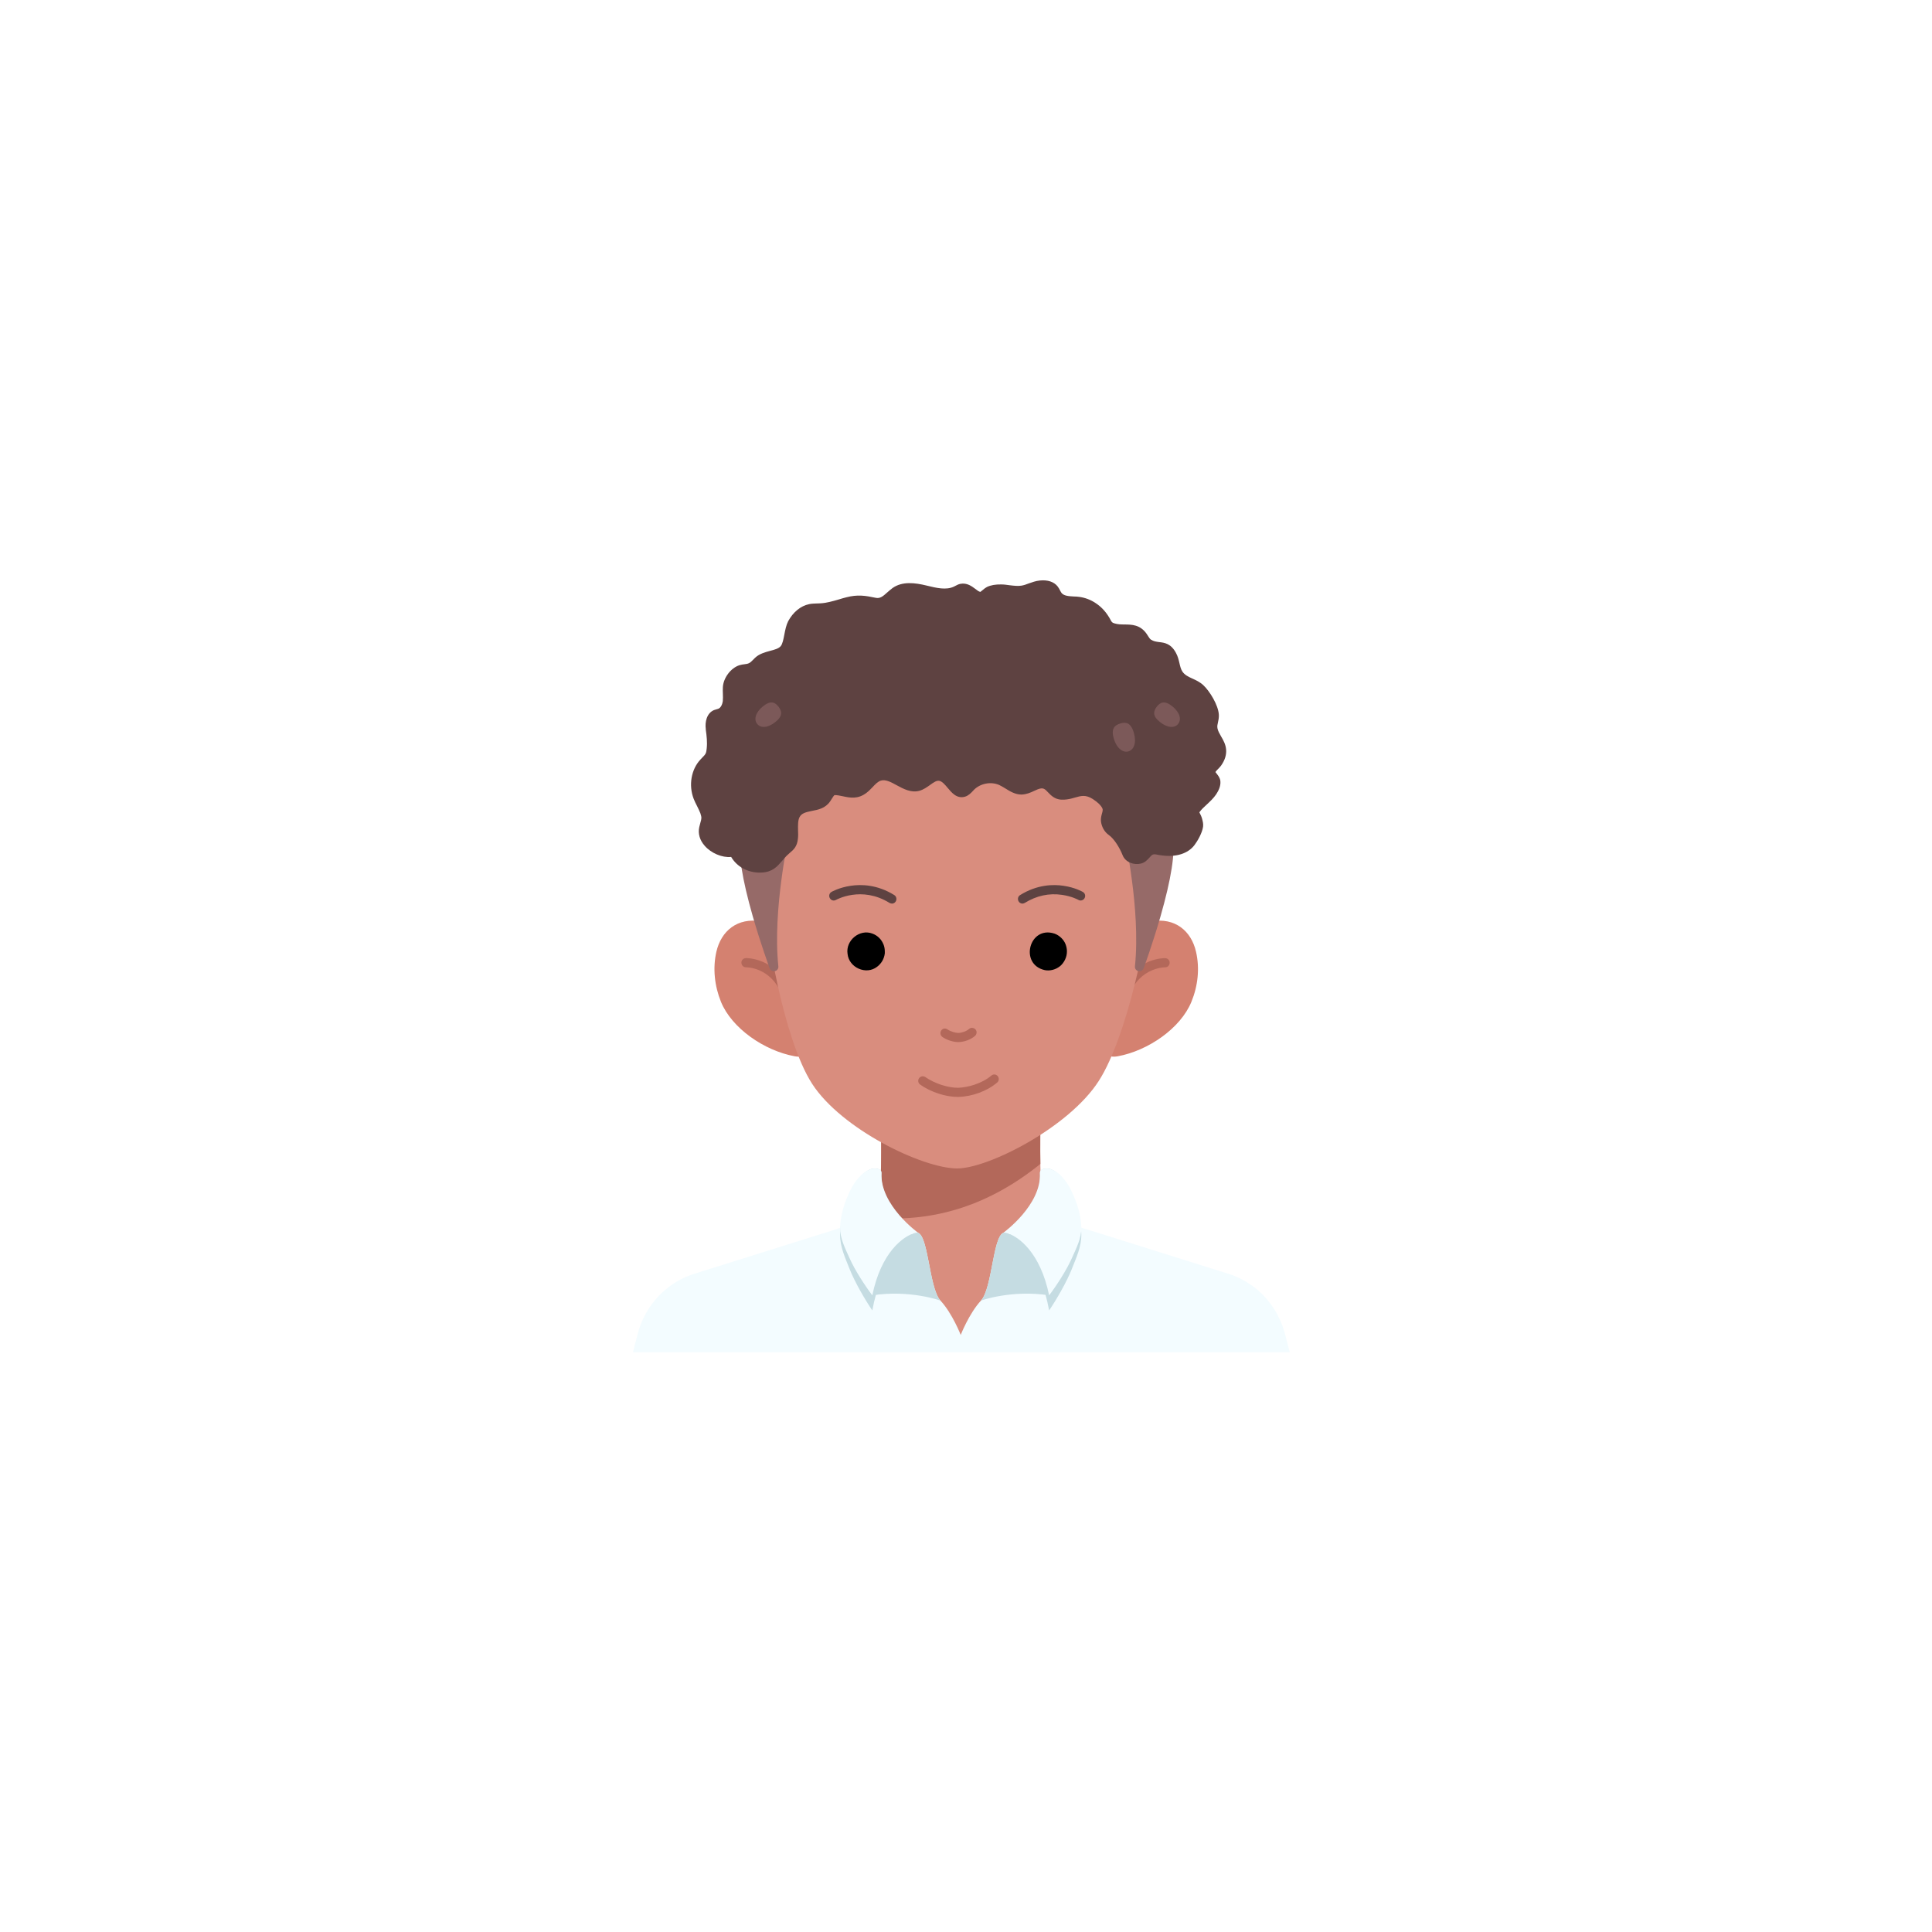 <svg xmlns="http://www.w3.org/2000/svg" xmlns:xlink="http://www.w3.org/1999/xlink" width="100" zoomAndPan="magnify" viewBox="0 0 75 75" height="100" preserveAspectRatio="xMidYMid meet" version="1.0"><defs><clipPath id="352272662f"><path d="M 24.57 46 L 50.07 46 L 50.07 52.5 L 24.57 52.5 Z M 24.57 46 " clip-rule="nonzero"/></clipPath><clipPath id="7a40d0038d"><path d="M 37 47 L 42 47 L 42 52.5 L 37 52.5 Z M 37 47 " clip-rule="nonzero"/></clipPath><clipPath id="77c2bc0427"><path d="M 32 47 L 38 47 L 38 52.5 L 32 52.5 Z M 32 47 " clip-rule="nonzero"/></clipPath><clipPath id="9dd3027227"><path d="M 26 22.5 L 48 22.5 L 48 34 L 26 34 Z M 26 22.5 " clip-rule="nonzero"/></clipPath></defs><rect x="-7.5" width="90" fill="#ffffff" y="-7.5" height="90" fill-opacity="1"/><rect x="-7.5" width="90" fill="#ffffff" y="-7.5" height="90" fill-opacity="1"/><g clip-path="url(#352272662f)"><path fill="#f3fcff" d="M 50.07 52.496 L 49.879 51.77 C 49.816 51.535 49.73 51.309 49.621 51.098 C 49.617 51.086 49.609 51.074 49.605 51.062 C 49.586 51.023 49.562 50.98 49.539 50.941 C 49.496 50.867 49.449 50.793 49.398 50.723 C 49.184 50.406 48.918 50.133 48.609 49.91 C 48.594 49.902 48.578 49.891 48.566 49.883 C 48.465 49.812 48.363 49.75 48.258 49.691 C 48.242 49.684 48.227 49.672 48.211 49.664 C 48.039 49.578 47.863 49.504 47.676 49.445 L 42.402 47.789 L 42.312 47.762 C 38.961 46.699 35.629 46.641 32.324 47.762 L 26.961 49.445 C 26.641 49.547 26.34 49.695 26.07 49.883 C 26.059 49.891 26.043 49.902 26.031 49.91 C 25.973 49.953 25.918 49.992 25.867 50.039 C 25.824 50.07 25.785 50.105 25.746 50.141 C 25.723 50.16 25.695 50.184 25.672 50.211 C 25.66 50.223 25.648 50.234 25.637 50.246 C 25.621 50.258 25.609 50.27 25.598 50.281 C 25.586 50.293 25.574 50.309 25.562 50.32 C 25.184 50.719 24.902 51.215 24.758 51.77 L 24.57 52.496 Z M 50.07 52.496 " fill-opacity="1" fill-rule="nonzero"/></g><path fill="#ffd8cf" d="M 37.289 51.836 C 39.641 51.836 41.578 49.152 41.852 47.621 C 38.789 46.738 35.746 46.695 32.727 47.629 C 33.004 49.16 34.941 51.836 37.289 51.836 Z M 37.289 51.836 " fill-opacity="1" fill-rule="nonzero"/><path fill="#d98d7e" d="M 37.289 51.836 C 39.641 51.836 41.578 49.152 41.852 47.621 C 38.789 46.738 35.746 46.695 32.727 47.629 C 33.004 49.16 34.941 51.836 37.289 51.836 Z M 37.289 51.836 " fill-opacity="1" fill-rule="nonzero"/><path fill="#d98d7e" d="M 34.051 47.277 C 34.258 45.93 34.199 44.57 34.203 43.211 L 34.215 41.18 L 40.375 41.18 L 40.387 43.211 C 40.391 44.574 40.332 45.938 40.539 47.289 L 40.426 47.438 C 38.801 48.637 35.566 48.676 34.051 47.277 Z M 34.051 47.277 " fill-opacity="1" fill-rule="nonzero"/><path fill="#b3685a" d="M 34.051 47.277 C 34.258 45.93 34.199 44.57 34.203 43.211 L 34.215 41.18 L 40.375 41.18 L 40.387 43.211 C 40.387 43.871 40.375 44.527 40.387 45.184 C 38.414 46.777 36.297 47.441 34.051 47.277 Z M 34.051 47.277 " fill-opacity="1" fill-rule="nonzero"/><g clip-path="url(#7a40d0038d)"><path fill="#f3fcff" d="M 37.289 51.836 C 37.289 51.836 37.617 50.988 38.082 50.488 C 38.547 49.984 38.547 47.727 39.043 47.852 C 39.535 47.977 41.582 46.344 41.922 48.008 C 41.922 48.008 41.367 51.914 39.371 52.043 C 37.371 52.172 37.277 52.191 37.277 52.191 Z M 37.289 51.836 " fill-opacity="1" fill-rule="nonzero"/></g><path fill="#c5dce2" d="M 40.727 50.285 C 40.387 48.625 39.535 47.977 39.043 47.852 L 38.965 47.852 C 38.543 47.965 38.52 50.012 38.082 50.488 C 38.082 50.488 39.273 50.059 40.727 50.285 Z M 40.727 50.285 " fill-opacity="1" fill-rule="nonzero"/><g clip-path="url(#77c2bc0427)"><path fill="#f3fcff" d="M 37.301 51.836 C 37.301 51.836 36.973 50.988 36.508 50.488 C 36.043 49.984 36.043 47.727 35.551 47.852 C 35.055 47.977 33 46.273 32.66 47.938 C 32.66 47.938 33.223 51.914 35.223 52.043 C 37.219 52.172 37.316 52.191 37.316 52.191 Z M 37.301 51.836 " fill-opacity="1" fill-rule="nonzero"/></g><path fill="#c5dce2" d="M 33.863 50.285 C 34.207 48.625 35.055 47.977 35.551 47.852 L 35.625 47.852 C 36.047 47.965 36.07 50.012 36.508 50.488 C 36.508 50.488 35.316 50.059 33.863 50.285 Z M 33.863 50.285 " fill-opacity="1" fill-rule="nonzero"/><path fill="#c5dce2" d="M 41.605 49.27 C 41.406 49.77 41.016 50.445 40.727 50.871 C 40.387 49.012 39.535 48.289 39.043 48.148 L 38.953 48.148 C 38.953 48.148 40.434 46.957 40.371 45.551 C 40.363 45.34 40.656 45.34 40.777 45.383 C 41.145 45.516 41.418 45.934 41.582 46.312 C 41.793 46.785 41.969 47.383 41.977 47.918 C 41.984 48.406 41.773 48.836 41.605 49.27 Z M 41.605 49.27 " fill-opacity="1" fill-rule="nonzero"/><path fill="#c5dce2" d="M 32.984 49.27 C 33.184 49.77 33.574 50.445 33.863 50.871 C 34.203 49.012 35.055 48.289 35.551 48.148 L 35.637 48.148 C 35.637 48.148 34.156 46.957 34.219 45.551 C 34.227 45.34 33.934 45.34 33.816 45.383 C 33.445 45.516 33.176 45.934 33.008 46.312 C 32.797 46.785 32.621 47.383 32.613 47.918 C 32.605 48.406 32.816 48.836 32.984 49.27 Z M 32.984 49.27 " fill-opacity="1" fill-rule="nonzero"/><path fill="#f3fcff" d="M 41.605 48.852 C 41.406 49.301 41.016 49.906 40.727 50.285 C 40.387 48.625 39.535 47.977 39.043 47.852 L 38.953 47.852 C 38.953 47.852 40.434 46.785 40.371 45.531 C 40.363 45.344 40.656 45.344 40.777 45.383 C 41.145 45.5 41.418 45.871 41.582 46.211 C 41.793 46.637 41.969 47.168 41.977 47.648 C 41.984 48.082 41.773 48.469 41.605 48.852 Z M 41.605 48.852 " fill-opacity="1" fill-rule="nonzero"/><path fill="#f3fcff" d="M 32.984 48.852 C 33.184 49.301 33.574 49.906 33.863 50.285 C 34.203 48.625 35.055 47.977 35.551 47.852 L 35.637 47.852 C 35.637 47.852 34.156 46.785 34.219 45.531 C 34.227 45.344 33.934 45.344 33.816 45.383 C 33.445 45.5 33.176 45.871 33.008 46.211 C 32.797 46.637 32.621 47.168 32.613 47.648 C 32.605 48.082 32.816 48.469 32.984 48.852 Z M 32.984 48.852 " fill-opacity="1" fill-rule="nonzero"/><path fill="#d48170" d="M 27.988 38.891 C 28.406 39.914 29.66 40.785 30.848 41.004 C 31.719 41.164 31.43 40.082 31.285 38.832 C 31.117 37.324 30.422 35.91 29.551 35.766 C 28.625 35.609 27.996 36.137 27.809 36.949 C 27.664 37.59 27.738 38.273 27.988 38.891 Z M 27.988 38.891 " fill-opacity="1" fill-rule="nonzero"/><path fill="#d48170" d="M 46.25 38.891 C 45.832 39.914 44.578 40.785 43.395 41.004 C 42.52 41.164 42.812 40.082 42.953 38.832 C 43.125 37.324 43.816 35.91 44.691 35.766 C 45.613 35.609 46.246 36.137 46.43 36.949 C 46.578 37.59 46.504 38.273 46.25 38.891 Z M 46.25 38.891 " fill-opacity="1" fill-rule="nonzero"/><path fill="#b3685a" d="M 30.465 38.609 C 30.492 38.609 30.516 38.602 30.543 38.59 C 30.629 38.547 30.668 38.441 30.625 38.352 C 30.336 37.738 29.898 37.457 29.586 37.328 C 29.242 37.188 28.965 37.191 28.953 37.195 C 28.855 37.195 28.777 37.277 28.781 37.375 C 28.785 37.477 28.863 37.551 28.961 37.551 C 28.969 37.551 29.191 37.547 29.469 37.664 C 29.836 37.82 30.117 38.102 30.309 38.508 C 30.336 38.57 30.398 38.609 30.465 38.609 Z M 30.465 38.609 " fill-opacity="1" fill-rule="nonzero"/><path fill="#b3685a" d="M 43.723 38.609 C 43.695 38.609 43.672 38.605 43.645 38.594 C 43.559 38.551 43.52 38.445 43.562 38.355 C 43.852 37.742 44.289 37.461 44.602 37.328 C 44.945 37.188 45.223 37.195 45.234 37.195 C 45.332 37.199 45.41 37.281 45.406 37.379 C 45.402 37.477 45.324 37.555 45.227 37.551 C 45.219 37.551 44.996 37.551 44.719 37.668 C 44.355 37.82 44.07 38.105 43.883 38.508 C 43.852 38.574 43.789 38.609 43.723 38.609 Z M 43.723 38.609 " fill-opacity="1" fill-rule="nonzero"/><path fill="#d98d7e" d="M 44.609 35.02 C 44.609 35.996 43.777 40.219 42.652 41.965 C 41.488 43.777 38.355 45.359 37.16 45.359 C 35.812 45.359 32.664 43.832 31.527 42.074 C 30.398 40.32 29.707 36.016 29.707 35.02 C 29.707 32.09 30.344 28.098 37.156 28.098 C 43.688 28.098 44.609 32.09 44.609 35.02 Z M 44.609 35.02 " fill-opacity="1" fill-rule="nonzero"/><path fill="#b3685a" d="M 37.172 42.582 C 36.711 42.582 36.133 42.395 35.723 42.105 C 35.641 42.051 35.621 41.938 35.676 41.859 C 35.73 41.777 35.84 41.758 35.922 41.812 C 36.281 42.062 36.809 42.234 37.199 42.227 C 37.574 42.215 38.117 42.066 38.484 41.754 C 38.559 41.688 38.668 41.699 38.73 41.773 C 38.793 41.848 38.785 41.961 38.711 42.023 C 38.328 42.352 37.738 42.57 37.207 42.582 C 37.195 42.582 37.184 42.582 37.172 42.582 Z M 37.172 42.582 " fill-opacity="1" fill-rule="nonzero"/><path fill="#b3685a" d="M 37.195 40.453 C 37 40.453 36.758 40.375 36.582 40.254 C 36.504 40.195 36.484 40.086 36.539 40.004 C 36.594 39.922 36.703 39.902 36.781 39.961 C 36.918 40.051 37.094 40.098 37.203 40.098 C 37.348 40.094 37.52 40.031 37.621 39.941 C 37.695 39.879 37.805 39.891 37.871 39.965 C 37.934 40.039 37.922 40.152 37.848 40.215 C 37.688 40.355 37.438 40.449 37.211 40.453 C 37.207 40.453 37.199 40.453 37.195 40.453 Z M 37.195 40.453 " fill-opacity="1" fill-rule="nonzero"/><path fill="#000000" d="M 41.418 36.926 C 41.418 36.836 41.398 36.746 41.367 36.66 C 41.297 36.473 41.125 36.309 40.934 36.242 C 39.953 35.922 39.559 37.438 40.559 37.66 C 40.758 37.699 40.984 37.641 41.141 37.512 L 41.141 37.516 C 41.312 37.375 41.422 37.152 41.418 36.926 Z M 41.418 36.926 " fill-opacity="1" fill-rule="nonzero"/><path fill="#000000" d="M 34.348 36.934 C 34.348 36.84 34.332 36.75 34.297 36.66 L 34.297 36.664 C 34.219 36.461 34.059 36.312 33.867 36.242 C 33.379 36.051 32.82 36.504 32.902 37.031 C 32.957 37.566 33.625 37.859 34.047 37.531 C 34.211 37.41 34.324 37.223 34.348 37.008 C 34.348 36.98 34.348 36.957 34.348 36.934 Z M 34.348 36.934 " fill-opacity="1" fill-rule="nonzero"/><path fill="#5e4241" d="M 34.625 35.078 C 34.594 35.078 34.562 35.066 34.531 35.051 C 33.441 34.375 32.465 34.93 32.453 34.934 C 32.367 34.984 32.262 34.953 32.215 34.867 C 32.164 34.781 32.195 34.672 32.277 34.625 C 32.289 34.617 32.578 34.453 33.02 34.387 C 33.43 34.324 34.055 34.336 34.715 34.746 C 34.797 34.797 34.824 34.906 34.773 34.992 C 34.742 35.047 34.684 35.078 34.625 35.078 Z M 34.625 35.078 " fill-opacity="1" fill-rule="nonzero"/><path fill="#5e4241" d="M 39.691 35.078 C 39.633 35.078 39.574 35.047 39.543 34.992 C 39.492 34.906 39.516 34.797 39.602 34.746 C 40.262 34.336 40.887 34.324 41.293 34.387 C 41.738 34.453 42.023 34.617 42.035 34.625 C 42.121 34.672 42.152 34.781 42.102 34.867 C 42.055 34.953 41.945 34.984 41.863 34.934 C 41.859 34.93 41.609 34.793 41.227 34.738 C 40.723 34.664 40.238 34.77 39.781 35.051 C 39.754 35.066 39.723 35.078 39.691 35.078 Z M 39.691 35.078 " fill-opacity="1" fill-rule="nonzero"/><path fill="#966a68" d="M 45.527 32.535 C 45.461 32.156 45.297 31.922 45.043 31.836 C 44.801 31.75 44.5 31.816 44.148 32.031 C 43.906 32.176 43.727 32.344 43.719 32.352 C 43.672 32.395 43.648 32.457 43.664 32.52 C 43.664 32.527 43.82 33.234 43.945 34.203 C 44.062 35.09 44.176 36.383 44.059 37.508 C 44.047 37.598 44.105 37.68 44.191 37.699 C 44.207 37.703 44.219 37.703 44.234 37.703 C 44.305 37.703 44.371 37.66 44.398 37.586 C 44.402 37.578 44.742 36.648 45.051 35.574 C 45.469 34.113 45.629 33.09 45.527 32.535 Z M 45.527 32.535 " fill-opacity="1" fill-rule="nonzero"/><path fill="#966a68" d="M 30.555 32.352 C 30.551 32.344 30.367 32.176 30.125 32.031 C 29.773 31.816 29.473 31.75 29.23 31.836 C 28.977 31.922 28.812 32.156 28.746 32.535 C 28.645 33.09 28.805 34.113 29.223 35.574 C 29.531 36.648 29.875 37.578 29.875 37.586 C 29.902 37.66 29.969 37.703 30.043 37.703 C 30.055 37.703 30.066 37.703 30.082 37.699 C 30.168 37.68 30.227 37.598 30.215 37.508 C 30.098 36.383 30.211 35.09 30.328 34.203 C 30.453 33.234 30.609 32.527 30.609 32.52 C 30.625 32.457 30.602 32.395 30.555 32.352 Z M 30.555 32.352 " fill-opacity="1" fill-rule="nonzero"/><g clip-path="url(#9dd3027227)"><path fill="#5e4241" d="M 47.285 29.852 C 47.328 29.809 47.371 29.766 47.406 29.715 C 47.551 29.508 47.613 29.305 47.598 29.102 C 47.582 28.898 47.488 28.73 47.402 28.586 C 47.34 28.477 47.281 28.375 47.262 28.273 C 47.246 28.191 47.262 28.125 47.281 28.043 C 47.301 27.961 47.32 27.867 47.316 27.75 C 47.297 27.371 46.957 26.828 46.719 26.605 C 46.59 26.48 46.43 26.406 46.293 26.344 C 46.129 26.27 45.988 26.203 45.898 26.066 C 45.84 25.977 45.812 25.859 45.785 25.738 C 45.754 25.609 45.723 25.477 45.652 25.348 C 45.457 24.98 45.203 24.949 45 24.926 C 44.883 24.91 44.781 24.898 44.676 24.828 C 44.641 24.805 44.605 24.75 44.57 24.695 C 44.551 24.664 44.535 24.637 44.512 24.605 C 44.258 24.246 43.938 24.246 43.652 24.242 C 43.516 24.242 43.387 24.238 43.262 24.199 C 43.168 24.172 43.156 24.148 43.102 24.047 C 43.082 24.012 43.059 23.965 43.023 23.914 C 42.898 23.715 42.727 23.539 42.535 23.414 C 42.332 23.277 42.105 23.195 41.875 23.168 C 41.812 23.16 41.75 23.156 41.691 23.156 C 41.488 23.145 41.297 23.133 41.207 23.016 C 41.188 22.992 41.172 22.957 41.152 22.922 C 41.125 22.871 41.098 22.816 41.055 22.762 C 40.914 22.586 40.672 22.504 40.367 22.535 C 40.207 22.551 40.07 22.602 39.938 22.648 C 39.84 22.688 39.746 22.719 39.656 22.734 C 39.516 22.758 39.359 22.738 39.195 22.719 C 39.086 22.703 38.977 22.688 38.863 22.688 C 38.648 22.684 38.465 22.715 38.316 22.785 C 38.262 22.812 38.207 22.855 38.152 22.902 C 38.125 22.926 38.082 22.961 38.059 22.977 C 38 22.969 37.934 22.918 37.859 22.859 C 37.723 22.758 37.539 22.617 37.285 22.664 C 37.203 22.68 37.141 22.715 37.082 22.746 C 37.066 22.754 37.051 22.762 37.035 22.77 C 36.734 22.918 36.352 22.824 35.98 22.734 L 35.965 22.73 C 35.531 22.625 35.031 22.555 34.648 22.828 C 34.574 22.883 34.508 22.941 34.445 22.996 C 34.27 23.156 34.16 23.242 33.996 23.207 C 33.59 23.121 33.289 23.074 32.852 23.188 C 32.758 23.211 32.668 23.238 32.578 23.266 C 32.324 23.34 32.082 23.41 31.836 23.422 C 31.797 23.426 31.762 23.426 31.719 23.426 C 31.621 23.43 31.516 23.43 31.41 23.453 C 31.082 23.52 30.789 23.762 30.598 24.113 C 30.52 24.266 30.484 24.449 30.449 24.629 C 30.414 24.812 30.379 25 30.305 25.086 C 30.223 25.18 30.062 25.223 29.895 25.266 C 29.699 25.32 29.477 25.379 29.312 25.535 C 29.289 25.559 29.27 25.578 29.246 25.602 C 29.184 25.664 29.125 25.727 29.062 25.75 C 29.02 25.77 28.965 25.777 28.906 25.785 C 28.844 25.793 28.773 25.801 28.703 25.824 C 28.371 25.93 28.086 26.309 28.062 26.668 C 28.055 26.758 28.059 26.848 28.062 26.934 C 28.066 27.031 28.066 27.129 28.059 27.219 C 28.043 27.332 27.988 27.477 27.879 27.516 C 27.867 27.52 27.848 27.527 27.828 27.531 C 27.793 27.539 27.758 27.551 27.715 27.566 C 27.43 27.688 27.363 28.035 27.398 28.297 L 27.398 28.32 C 27.434 28.582 27.461 28.809 27.434 29.059 C 27.426 29.129 27.418 29.195 27.395 29.246 C 27.367 29.305 27.312 29.359 27.254 29.418 C 27.234 29.441 27.211 29.461 27.188 29.488 C 26.832 29.871 26.727 30.48 26.926 31.004 C 26.965 31.105 27.012 31.199 27.059 31.289 C 27.105 31.383 27.152 31.477 27.188 31.57 C 27.246 31.742 27.234 31.781 27.191 31.93 C 27.18 31.977 27.164 32.035 27.145 32.109 C 27.09 32.359 27.164 32.617 27.355 32.832 C 27.605 33.121 28.035 33.301 28.379 33.266 L 28.383 33.266 C 28.609 33.648 29.023 33.875 29.5 33.875 C 29.527 33.875 29.551 33.875 29.574 33.871 C 29.992 33.852 30.176 33.633 30.355 33.426 C 30.414 33.355 30.473 33.285 30.543 33.215 C 30.586 33.176 30.625 33.141 30.66 33.109 C 30.809 32.984 30.949 32.863 30.977 32.539 C 30.988 32.441 30.984 32.332 30.98 32.23 C 30.977 32.043 30.973 31.852 31.035 31.727 C 31.113 31.57 31.27 31.531 31.516 31.48 C 31.762 31.434 32.039 31.379 32.223 31.113 C 32.25 31.07 32.277 31.027 32.301 30.992 C 32.336 30.938 32.371 30.883 32.387 30.871 C 32.395 30.867 32.426 30.859 32.555 30.879 C 32.609 30.891 32.664 30.902 32.715 30.91 C 33.008 30.973 33.312 31.035 33.652 30.766 C 33.734 30.703 33.805 30.625 33.875 30.555 C 33.977 30.445 34.074 30.344 34.188 30.305 C 34.375 30.246 34.586 30.359 34.812 30.484 C 35.074 30.625 35.367 30.785 35.688 30.699 C 35.848 30.656 35.98 30.559 36.098 30.477 C 36.258 30.359 36.363 30.293 36.465 30.312 C 36.574 30.332 36.684 30.461 36.789 30.586 C 36.867 30.68 36.949 30.777 37.047 30.848 C 37.18 30.945 37.32 30.969 37.465 30.926 C 37.602 30.883 37.691 30.785 37.766 30.707 C 37.781 30.691 37.797 30.676 37.809 30.66 C 38.059 30.41 38.469 30.332 38.789 30.473 C 38.867 30.508 38.945 30.559 39.031 30.609 C 39.207 30.719 39.41 30.844 39.652 30.844 C 39.652 30.844 39.656 30.844 39.656 30.844 C 39.84 30.84 40.004 30.77 40.145 30.703 C 40.195 30.68 40.242 30.66 40.285 30.641 C 40.5 30.559 40.559 30.625 40.688 30.762 C 40.797 30.875 40.941 31.027 41.195 31.043 C 41.352 31.051 41.488 31.023 41.574 31.004 C 41.629 30.988 41.68 30.977 41.73 30.961 C 41.973 30.891 42.145 30.844 42.418 31.016 C 42.609 31.137 42.746 31.27 42.797 31.387 C 42.816 31.434 42.805 31.492 42.777 31.586 C 42.754 31.668 42.73 31.766 42.738 31.875 C 42.762 32.094 42.875 32.297 43.043 32.414 C 43.258 32.566 43.473 32.926 43.578 33.195 C 43.691 33.484 44.031 33.59 44.293 33.523 C 44.449 33.484 44.543 33.379 44.621 33.293 C 44.652 33.258 44.684 33.223 44.715 33.195 C 44.773 33.152 44.832 33.156 44.973 33.188 C 45.016 33.195 45.059 33.203 45.105 33.207 C 45.66 33.281 46.117 33.137 46.367 32.809 C 46.484 32.656 46.668 32.34 46.703 32.094 C 46.719 31.984 46.688 31.871 46.664 31.781 C 46.66 31.77 46.656 31.754 46.652 31.742 C 46.641 31.699 46.617 31.652 46.594 31.605 C 46.582 31.586 46.57 31.555 46.559 31.535 C 46.633 31.426 46.738 31.332 46.848 31.23 C 46.973 31.113 47.105 30.992 47.211 30.836 C 47.289 30.715 47.395 30.531 47.375 30.324 C 47.363 30.203 47.293 30.113 47.238 30.043 C 47.219 30.023 47.195 29.988 47.184 29.973 C 47.195 29.941 47.25 29.891 47.285 29.852 Z M 47.285 29.852 " fill-opacity="1" fill-rule="nonzero"/></g><path fill="#7c5959" d="M 29.625 27.414 C 29.324 27.656 29.258 27.93 29.391 28.098 C 29.52 28.27 29.801 28.27 30.102 28.027 C 30.402 27.789 30.352 27.605 30.223 27.434 C 30.09 27.266 29.926 27.176 29.625 27.414 Z M 29.625 27.414 " fill-opacity="1" fill-rule="nonzero"/><path fill="#7c5959" d="M 45.504 27.414 C 45.805 27.656 45.871 27.93 45.738 28.098 C 45.609 28.27 45.328 28.27 45.027 28.027 C 44.727 27.789 44.777 27.605 44.906 27.434 C 45.039 27.266 45.203 27.176 45.504 27.414 Z M 45.504 27.414 " fill-opacity="1" fill-rule="nonzero"/><path fill="#7c5959" d="M 44.012 28.434 C 44.129 28.824 44.023 29.102 43.809 29.168 C 43.598 29.23 43.355 29.062 43.238 28.672 C 43.121 28.281 43.273 28.152 43.488 28.086 C 43.699 28.02 43.895 28.043 44.012 28.434 Z M 44.012 28.434 " fill-opacity="1" fill-rule="nonzero"/></svg>